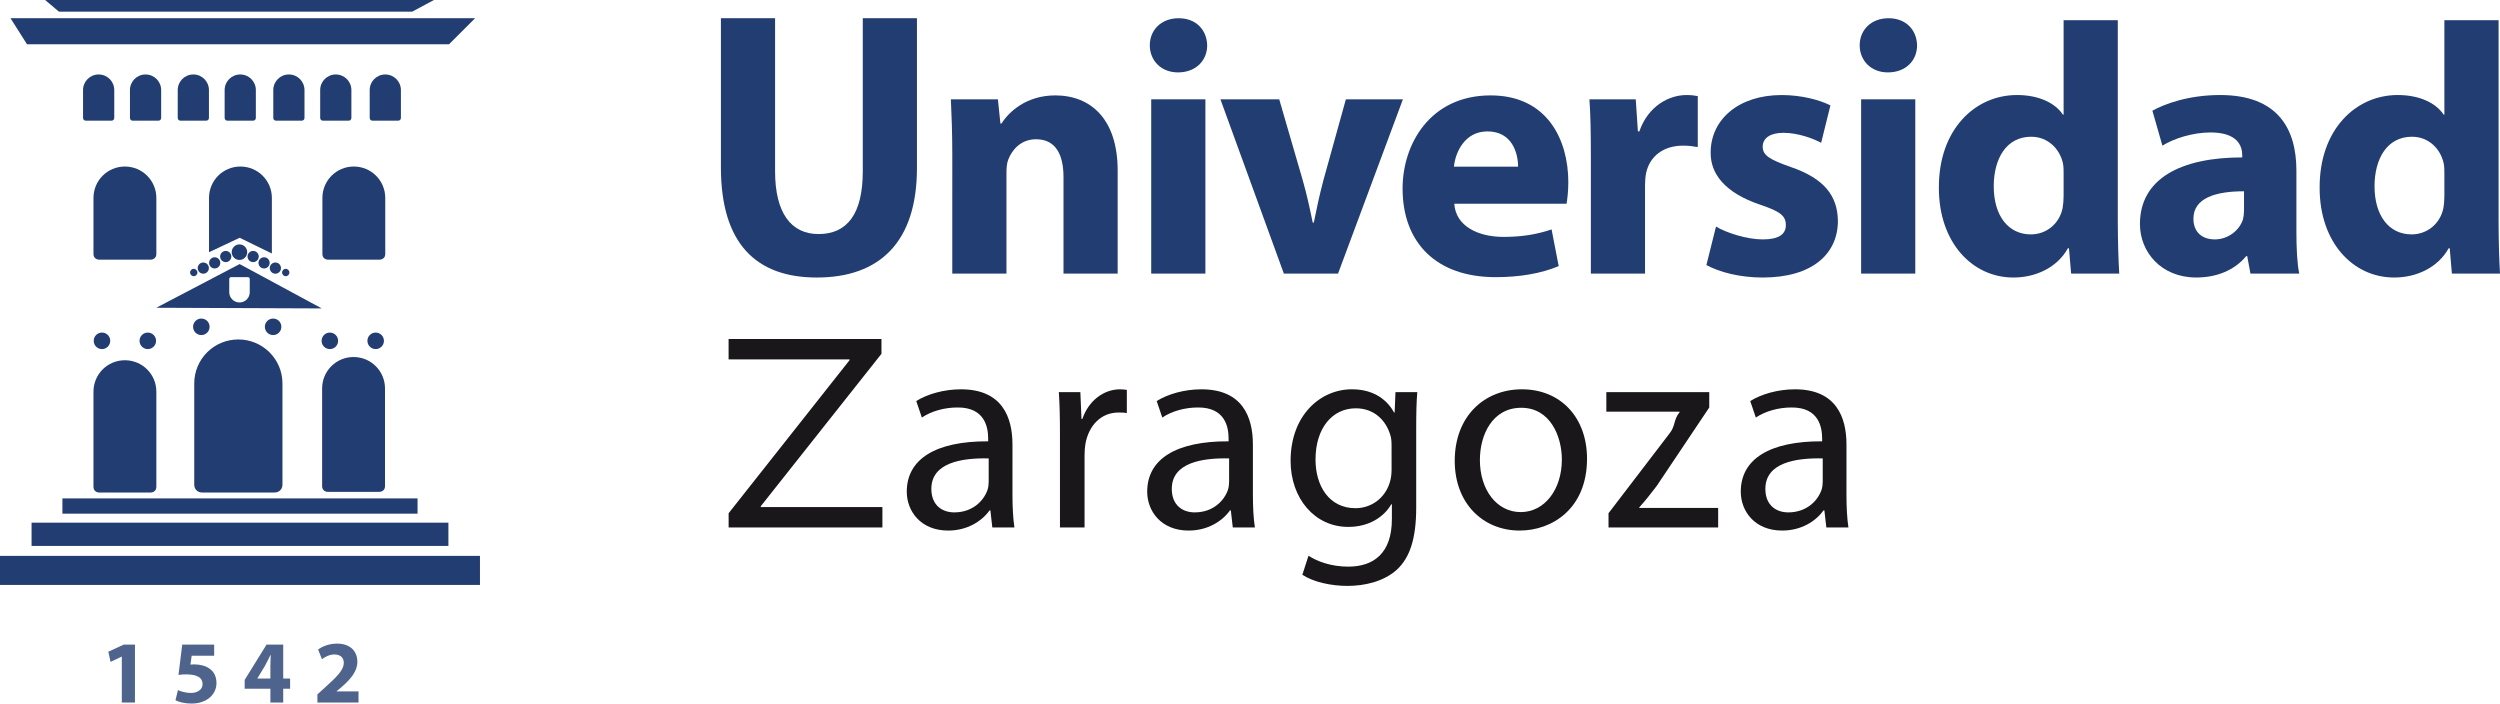 <svg version="1.1" id="Capa_1" xmlns="http://www.w3.org/2000/svg" xmlns:xlink="http://www.w3.org/1999/xlink" x="0px"
     y="0px"
     width="398.679px" height="112.197px" viewBox="0 0 398.679 112.197" enable-background="new 0 0 398.679 112.197"
     xml:space="preserve">
<g>
	<path fill-rule="evenodd" clip-rule="evenodd" fill="#223D71" d="M114.964,2.907v23.787c0,12.163,5.626,17.563,15.292,17.563
		c10.003,0,15.971-5.627,15.971-17.451V2.907h-8.638v24.415c0,6.818-2.503,10.003-7.051,10.003c-4.375,0-6.933-3.353-6.933-10.003
		V2.907"/>
    <path fill-rule="evenodd" clip-rule="evenodd" fill="#223D71" d="M151.862,43.632h8.64V27.606c0-0.799,0.059-1.591,0.287-2.162
		c0.622-1.593,2.041-3.237,4.432-3.237c3.125,0,4.376,2.442,4.376,6.022v15.403h8.64V27.208c0-8.187-4.264-11.995-9.946-11.995
		c-4.66,0-7.448,2.673-8.582,4.491h-0.172l-0.4-3.863h-7.5c0.114,2.499,0.227,5.398,0.227,8.865"/>
    <path fill-rule="evenodd" clip-rule="evenodd" fill="#223D71" d="M187.966,2.907c-2.785,0-4.605,1.875-4.605,4.319
		c0,2.387,1.762,4.32,4.491,4.32c2.898,0,4.661-1.934,4.661-4.32C192.454,4.781,190.75,2.907,187.966,2.907"/>
    <rect x="183.587" y="15.839" fill="#223D71" width="8.641" height="27.793"/>
    <path fill-rule="evenodd" clip-rule="evenodd" fill="#223D71" d="M194.624,15.839l10.116,27.793h8.639l10.346-27.793h-9.096
		l-3.581,12.9c-0.627,2.387-1.08,4.49-1.533,6.765h-0.17c-0.457-2.215-0.913-4.377-1.596-6.765L204,15.839"/>
    <path fill-rule="evenodd" clip-rule="evenodd" fill="#223D71" d="M249.82,32.492c0.113-0.624,0.283-1.933,0.283-3.411
		c0-6.874-3.408-13.868-12.391-13.868c-9.659,0-14.04,7.787-14.04,14.838c0,8.696,5.404,14.149,14.837,14.149
		c3.754,0,7.219-0.565,10.059-1.762l-1.135-5.853c-2.33,0.794-4.718,1.195-7.674,1.195c-4.036,0-7.615-1.708-7.841-5.289
		 M231.859,26.58c0.226-2.272,1.707-5.626,5.342-5.626c3.98,0,4.889,3.523,4.889,5.626H231.859z"/>
    <path fill-rule="evenodd" clip-rule="evenodd" fill="#223D71" d="M253.696,43.632h8.64V29.536c0-0.682,0.059-1.365,0.169-1.93
		c0.571-2.672,2.73-4.381,5.912-4.381c0.964,0,1.647,0.117,2.33,0.229v-8.127c-0.624-0.114-1.023-0.17-1.819-0.17
		c-2.728,0-6.082,1.706-7.501,5.797h-0.23l-0.34-5.113h-7.39c0.173,2.385,0.229,5.057,0.229,9.147"/>
    <path fill-rule="evenodd" clip-rule="evenodd" fill="#223D71" d="M272.121,42.268c2.101,1.14,5.339,1.99,8.979,1.99
		c7.958,0,11.993-3.806,11.993-9.038c-0.057-4.032-2.213-6.763-7.502-8.583c-3.41-1.194-4.491-1.875-4.491-3.241
		c0-1.365,1.194-2.216,3.295-2.216c2.335,0,4.776,0.91,6.027,1.593l1.479-5.967c-1.709-0.853-4.547-1.649-7.788-1.649
		c-6.877,0-11.308,3.922-11.308,9.152c-0.062,3.298,2.157,6.422,7.954,8.354c3.18,1.08,4.033,1.762,4.033,3.243
		c0,1.42-1.078,2.273-3.693,2.273c-2.558,0-5.855-1.084-7.445-2.047"/>
    <path fill-rule="evenodd" clip-rule="evenodd" fill="#223D71" d="M301.172,2.907c-2.785,0-4.604,1.875-4.604,4.319
		c0,2.387,1.764,4.32,4.492,4.32c2.899,0,4.66-1.934,4.66-4.32C305.663,4.781,303.959,2.907,301.172,2.907"/>
    <rect x="296.797" y="15.839" fill="#223D71" width="8.637" height="27.793"/>
    <path fill-rule="evenodd" clip-rule="evenodd" fill="#223D71" d="M329.087,3.219v15.064h-0.113
		c-1.251-1.879-3.863-3.129-7.33-3.129c-6.653,0-12.507,5.458-12.449,14.835c0,8.641,5.286,14.268,11.879,14.268
		c3.583,0,6.993-1.591,8.698-4.664h0.168l0.345,4.039h7.672c-0.114-1.878-0.229-5.171-0.229-8.298V3.219 M329.087,31.24
		c0,0.683-0.058,1.365-0.17,1.99c-0.513,2.443-2.558,4.148-5.06,4.148c-3.579,0-5.911-2.956-5.911-7.672
		c0-4.378,1.99-7.901,5.97-7.901c2.669,0,4.547,1.931,5.058,4.208c0.113,0.508,0.113,1.136,0.113,1.591V31.24z"/>
    <path fill-rule="evenodd" clip-rule="evenodd" fill="#223D71" d="M366.211,27.206c0-6.596-2.896-12.052-12.161-12.052
		c-5.059,0-8.865,1.422-10.804,2.502l1.596,5.57c1.817-1.137,4.832-2.103,7.673-2.103c4.263,0,5.058,2.103,5.058,3.636v0.343
		c-9.834,0-16.313,3.409-16.313,10.628c0,4.433,3.356,8.524,8.983,8.524c3.296,0,6.135-1.19,7.957-3.406h0.168l0.515,2.783h7.785
		c-0.344-1.535-0.456-4.093-0.456-6.708 M357.858,33.515c0,0.509-0.056,1.022-0.169,1.478c-0.569,1.763-2.389,3.185-4.493,3.185
		c-1.931,0-3.407-1.084-3.407-3.3c0-3.294,3.522-4.375,8.069-4.375V33.515z"/>
    <g>
		<path fill-rule="evenodd" clip-rule="evenodd" fill="#223D71" d="M389.809,3.219v15.064h-0.114
			c-1.25-1.879-3.862-3.129-7.332-3.129c-6.649,0-12.503,5.458-12.446,14.835c0,8.641,5.288,14.268,11.88,14.268
			c3.582,0,6.991-1.591,8.695-4.664h0.17l0.345,4.039h7.673c-0.116-1.878-0.228-5.171-0.228-8.298V3.219 M389.809,31.24
			c0,0.683-0.054,1.365-0.168,1.99c-0.514,2.443-2.561,4.148-5.062,4.148c-3.582,0-5.907-2.956-5.907-7.672
			c0-4.378,1.988-7.901,5.968-7.901c2.671,0,4.544,1.931,5.055,4.208c0.114,0.508,0.114,1.136,0.114,1.591V31.24z"/>
	</g>
    <path fill-rule="evenodd" clip-rule="evenodd" fill="#1A171B" d="M157.667,76.846c0,0.357-0.045,0.805-0.177,1.251
		c-0.621,1.826-2.449,3.614-5.308,3.614c-1.96,0-3.657-1.161-3.657-3.751c0-4.189,4.859-4.951,9.142-4.858V76.846 M161.459,70.869
		c0-4.281-1.603-8.786-8.207-8.786c-2.719,0-5.351,0.759-7.136,1.873l0.895,2.632c1.514-1.027,3.61-1.605,5.662-1.605
		c4.412-0.046,4.911,3.211,4.911,4.952v0.443c-8.345-0.041-12.98,2.813-12.98,8.029c0,3.118,2.229,6.204,6.596,6.204
		c3.08,0,5.399-1.518,6.604-3.214h0.134l0.311,2.721h3.523c-0.22-1.474-0.312-3.301-0.312-5.179V70.869z"/>
    <path fill="#1A171B" d="M169.034,84.118h3.923V72.606c0-0.623,0.047-1.294,0.137-1.828c0.536-2.944,2.498-4.991,5.264-4.991
		c0.537,0,0.935,0,1.34,0.088v-3.702c-0.359-0.043-0.674-0.091-1.072-0.091c-2.633,0-5.04,1.834-6.02,4.73h-0.14l-0.178-4.28h-3.434
		c0.139,2.006,0.18,4.19,0.18,6.728V84.118"/>
    <path fill-rule="evenodd" clip-rule="evenodd" fill="#1A171B" d="M196.008,76.846c0,0.357-0.044,0.805-0.178,1.251
		c-0.623,1.826-2.445,3.614-5.308,3.614c-1.962,0-3.655-1.161-3.655-3.751c0-4.189,4.859-4.951,9.141-4.858V76.846 M199.8,70.869
		c0-4.281-1.602-8.786-8.205-8.786c-2.722,0-5.354,0.759-7.136,1.873l0.894,2.632c1.515-1.027,3.611-1.605,5.663-1.605
		c4.419-0.046,4.908,3.211,4.908,4.952v0.443c-8.342-0.041-12.979,2.813-12.979,8.029c0,3.118,2.229,6.204,6.599,6.204
		c3.077,0,5.399-1.518,6.601-3.214h0.136l0.312,2.721h3.525c-0.226-1.474-0.317-3.301-0.317-5.179V70.869z"/>
    <path fill-rule="evenodd" clip-rule="evenodd" fill="#1A171B" d="M221.916,74.93c0,0.666-0.09,1.427-0.312,2.094
		c-0.804,2.496-2.989,4.018-5.441,4.018c-4.192,0-6.375-3.526-6.375-7.766c0-4.992,2.673-8.163,6.419-8.163
		c2.903,0,4.771,1.877,5.489,4.195c0.175,0.493,0.22,1.069,0.22,1.739V74.93 M225.844,68.416c0-2.586,0.044-4.366,0.173-5.886
		h-3.479l-0.133,3.257h-0.085c-0.982-1.787-2.99-3.705-6.736-3.705c-4.998,0-9.771,4.105-9.771,11.414
		c0,5.979,3.834,10.532,9.192,10.532c3.339,0,5.703-1.605,6.864-3.61h0.096v2.364c0,5.484-2.948,7.582-6.96,7.582
		c-2.679,0-4.913-0.807-6.337-1.742l-0.98,3.035c1.737,1.16,4.592,1.779,7.18,1.779c2.721,0,5.76-0.666,7.896-2.588
		c2.05-1.914,3.08-4.903,3.08-9.899V68.416z"/>
    <path fill-rule="evenodd" clip-rule="evenodd" fill="#1A171B" d="M242.603,65.029c4.638,0,6.468,4.594,6.468,8.248
		c0,4.864-2.809,8.387-6.559,8.387c-3.83,0-6.511-3.564-6.511-8.295C236.001,69.308,238.011,65.029,242.603,65.029 M242.699,62.083
		c-5.938,0-10.711,4.236-10.711,11.413c0,6.827,4.554,11.113,10.349,11.113c5.173,0,10.749-3.479,10.749-11.465
		C253.085,66.587,248.89,62.083,242.699,62.083"/>
    <path fill="#1A171B" d="M256.512,84.118h17.485v-3.121h-12.578v-0.092c0.982-1.066,1.828-2.187,2.763-3.388l8.396-12.535v-2.45
		h-16.414v3.122h11.684v0.083c-0.984,1.158-0.629,2.188-1.612,3.392l-9.723,12.716V84.118"/>
    <path fill-rule="evenodd" clip-rule="evenodd" fill="#1A171B" d="M290.672,76.846c0,0.357-0.05,0.805-0.182,1.251
		c-0.622,1.826-2.454,3.614-5.307,3.614c-1.966,0-3.657-1.161-3.657-3.751c0-4.189,4.859-4.951,9.146-4.858V76.846 M294.459,70.869
		c0-4.281-1.603-8.786-8.202-8.786c-2.722,0-5.358,0.759-7.144,1.873l0.894,2.632c1.52-1.027,3.618-1.605,5.669-1.605
		c4.415-0.046,4.904,3.211,4.904,4.952v0.443c-8.343-0.041-12.975,2.813-12.975,8.029c0,3.118,2.226,6.204,6.6,6.204
		c3.071,0,5.395-1.518,6.595-3.214h0.138l0.313,2.721h3.523c-0.224-1.474-0.314-3.301-0.314-5.179V70.869z"/>
    <polyline fill="#1A171B" points="116.195,84.118 140.718,84.118 140.718,80.858 121.323,80.858 121.323,80.725 140.568,56.422
		140.568,54.056 116.19,54.056 116.19,57.309 135.477,57.309 135.477,57.442 116.195,81.844 	"/>
    <polyline fill-rule="evenodd" clip-rule="evenodd" fill="#4E648D" points="19.425,112.039 21.521,112.039 21.521,102.793
		19.741,102.793 17.279,103.93 17.631,105.553 19.396,104.711 19.425,104.711 	"/>
    <path fill-rule="evenodd" clip-rule="evenodd" fill="#4E648D" d="M34.153,102.793h-5.092l-0.599,4.836
		c0.37-0.057,0.723-0.082,1.239-0.082c1.848,0,2.602,0.58,2.602,1.549c0,0.979-0.952,1.41-1.851,1.41
		c-0.841,0-1.677-0.26-2.074-0.455l-0.396,1.617c0.509,0.273,1.445,0.529,2.57,0.529c2.491,0,3.968-1.52,3.968-3.244
		c0-1.096-0.426-1.863-1.12-2.334c-0.645-0.467-1.554-0.668-2.437-0.668c-0.228,0-0.397,0.014-0.594,0.029l0.197-1.41h3.586"/>
    <path fill-rule="evenodd" clip-rule="evenodd" fill="#4E648D" d="M45.165,112.039v-2.209h1.098v-1.621h-1.098v-5.416h-2.659
		l-3.488,5.635v1.402h4.102v2.209 M41.025,108.209l0.013-0.023l1.225-2.021c0.313-0.582,0.572-1.123,0.872-1.723h0.035
		c-0.025,0.6-0.049,1.168-0.049,1.723v2.045H41.025z"/>
    <path fill-rule="evenodd" clip-rule="evenodd" fill="#4E648D" d="M57.175,112.039v-1.779h-3.502v-0.029l0.854-0.709
		c1.356-1.197,2.461-2.432,2.461-3.98c0-1.689-1.135-2.904-3.242-2.904c-1.238,0-2.332,0.424-3.016,0.949l0.614,1.537
		c0.482-0.357,1.174-0.754,1.977-0.754c1.066,0,1.506,0.6,1.506,1.352c-0.014,1.084-0.996,2.121-3.031,3.941l-1.179,1.07v1.307"/>
    <path fill="#223D71" d="M42.111,42.812c0.492,0,0.893-0.399,0.893-0.891c0-0.493-0.4-0.894-0.893-0.894
		c-0.494,0-0.892,0.401-0.892,0.894C41.219,42.413,41.618,42.812,42.111,42.812 M43.022,42.755c0,0.493,0.401,0.893,0.893,0.893
		c0.494,0,0.893-0.399,0.893-0.893c0-0.493-0.399-0.894-0.893-0.894C43.423,41.861,43.022,42.263,43.022,42.755 M40.37,40.015
		c-0.494,0-0.894,0.399-0.894,0.892c0,0.494,0.399,0.893,0.894,0.893c0.491,0,0.893-0.399,0.893-0.893
		C41.262,40.415,40.861,40.015,40.37,40.015 M44.979,43.457c0,0.324,0.263,0.587,0.587,0.587c0.323,0,0.583-0.263,0.583-0.587
		c0-0.321-0.261-0.585-0.583-0.585C45.242,42.872,44.979,43.135,44.979,43.457 M48.558,18.8v-4.438c0-1.379-1.113-2.487-2.49-2.487
		c-1.379,0-2.487,1.107-2.487,2.487V18.8c0,0.295,0.222,0.446,0.447,0.446h4.081C48.334,19.246,48.558,19.095,48.558,18.8
		 M36.949,40.214c0,0.683,0.555,1.239,1.238,1.239c0.684,0,1.237-0.556,1.237-1.239c0-0.685-0.553-1.239-1.237-1.239
		C37.504,38.975,36.949,39.529,36.949,40.214 M34.236,41.027c-0.492,0-0.893,0.401-0.893,0.894c0,0.492,0.4,0.891,0.893,0.891
		c0.494,0,0.894-0.399,0.894-0.891C35.129,41.429,34.73,41.027,34.236,41.027 M35.999,41.8c0.494,0,0.892-0.399,0.892-0.893
		c0-0.493-0.398-0.892-0.892-0.892s-0.893,0.399-0.893,0.892C35.106,41.401,35.505,41.8,35.999,41.8 M33.331,31.567v8.658
		l4.888-2.307l5.137,2.506v-8.857c0-2.777-2.24-5.011-5.015-5.011C35.563,26.556,33.331,28.79,33.331,31.567 M33.32,14.361
		c0-1.379-1.112-2.487-2.49-2.487s-2.487,1.107-2.487,2.487V18.8c0,0.295,0.224,0.446,0.447,0.446h4.082
		c0.224,0,0.448-0.15,0.448-0.446V14.361z M71.614,7.055l4.155-4.153H1.672l2.632,4.153H71.614z M65.728,1.861L69.207,0H7.198
		L9.4,1.861H65.728z M32.418,41.861c-0.492,0-0.892,0.401-0.892,0.894c0,0.493,0.399,0.893,0.892,0.893
		c0.493,0,0.892-0.399,0.892-0.893C33.311,42.263,32.911,41.861,32.418,41.861 M51.413,31.567v8.938
		c0,0.597,0.448,0.901,0.899,0.901h8.222c0.453,0,0.904-0.304,0.904-0.901v-8.938c0-2.777-2.242-5.011-5.017-5.011
		C53.647,26.556,51.413,28.79,51.413,31.567 M40.352,19.246c0.225,0,0.448-0.15,0.448-0.446v-4.438c0-1.379-1.11-2.487-2.489-2.487
		c-1.378,0-2.487,1.107-2.487,2.487V18.8c0,0.295,0.223,0.446,0.447,0.446H40.352z M30.309,43.457c0,0.324,0.262,0.587,0.585,0.587
		c0.324,0,0.586-0.263,0.586-0.587c0-0.321-0.262-0.585-0.586-0.585C30.571,42.872,30.309,43.135,30.309,43.457 M51.31,49.184
		l-13.091-7.073l-13.3,6.967L51.31,49.184z M36.852,44.2h2.683c0.146,0,0.292,0.1,0.292,0.295v2.104
		c0,0.906-0.728,1.636-1.633,1.636c-0.904,0-1.636-0.729-1.636-1.636v-2.104C36.558,44.299,36.703,44.2,36.852,44.2 M0,93.279
		h76.541v-4.637H0V93.279z M24.886,54.352c0-0.728-0.589-1.316-1.317-1.316c-0.727,0-1.317,0.589-1.317,1.316
		c0,0.729,0.591,1.318,1.317,1.318C24.296,55.67,24.886,55.082,24.886,54.352 M14.907,31.567v8.938c0,0.597,0.45,0.901,0.902,0.901
		h8.222c0.451,0,0.902-0.304,0.902-0.901v-8.938c0-2.777-2.239-5.011-5.015-5.011C17.141,26.556,14.907,28.79,14.907,31.567
		 M23.212,11.875c-1.378,0-2.488,1.107-2.488,2.487V18.8c0,0.295,0.224,0.446,0.447,0.446h4.082c0.224,0,0.447-0.15,0.447-0.446
		v-4.438C25.701,12.982,24.589,11.875,23.212,11.875 M17.578,54.352c0-0.728-0.589-1.316-1.317-1.316
		c-0.726,0-1.316,0.589-1.316,1.316c0,0.729,0.59,1.318,1.316,1.318C16.989,55.67,17.578,55.082,17.578,54.352 M15.731,11.875
		c-1.378,0-2.487,1.107-2.487,2.487V18.8c0,0.295,0.224,0.446,0.447,0.446h4.081c0.227,0,0.45-0.15,0.45-0.446v-4.438
		C18.223,12.982,17.111,11.875,15.731,11.875 M14.907,77.641c0,0.596,0.45,0.899,0.902,0.899h8.222c0.451,0,0.902-0.304,0.902-0.899
		V62.458c0-2.776-2.239-5.01-5.015-5.01c-2.777,0-5.012,2.233-5.012,5.01V77.641z M5.034,87.064h66.474v-3.71H5.034V87.064z
		 M63.484,19.246c0.225,0,0.449-0.15,0.449-0.446v-4.438c0-1.379-1.113-2.487-2.49-2.487c-1.379,0-2.487,1.107-2.487,2.487V18.8
		c0,0.295,0.222,0.446,0.446,0.446H63.484z M9.952,81.914h56.636v-2.435H9.952V81.914z M52.602,55.67
		c0.728,0,1.317-0.589,1.317-1.318c0-0.728-0.589-1.316-1.317-1.316c-0.727,0-1.317,0.589-1.317,1.316
		C51.284,55.082,51.875,55.67,52.602,55.67 M61.227,54.352c0-0.728-0.589-1.316-1.319-1.316c-0.726,0-1.315,0.589-1.315,1.316
		c0,0.729,0.59,1.318,1.315,1.318C60.637,55.67,61.227,55.082,61.227,54.352 M52.272,78.436h8.222c0.451,0,0.903-0.304,0.903-0.901
		V61.947c0-2.777-2.239-5.013-5.015-5.013c-2.777,0-5.012,2.235-5.012,5.013v15.588C51.37,78.132,51.82,78.436,52.272,78.436
		 M53.548,11.875c-1.378,0-2.487,1.107-2.487,2.487V18.8c0,0.295,0.223,0.446,0.446,0.446h4.082c0.224,0,0.447-0.15,0.447-0.446
		v-4.438C56.036,12.982,54.924,11.875,53.548,11.875 M32.238,78.541h11.539c0.635,0,1.268-0.426,1.268-1.266V61.164
		c0-3.898-3.145-7.03-7.039-7.03c-3.896,0-7.03,3.132-7.03,7.03v16.111C30.976,78.115,31.605,78.541,32.238,78.541 M32.108,53.433
		c0.729,0,1.316-0.589,1.316-1.319c0-0.726-0.587-1.314-1.316-1.314c-0.728,0-1.317,0.589-1.317,1.314
		C30.791,52.844,31.38,53.433,32.108,53.433 M44.87,52.114c0-0.726-0.59-1.314-1.318-1.314c-0.727,0-1.316,0.589-1.316,1.314
		c0,0.73,0.589,1.319,1.316,1.319C44.28,53.433,44.87,52.844,44.87,52.114"/>
</g>
</svg>

